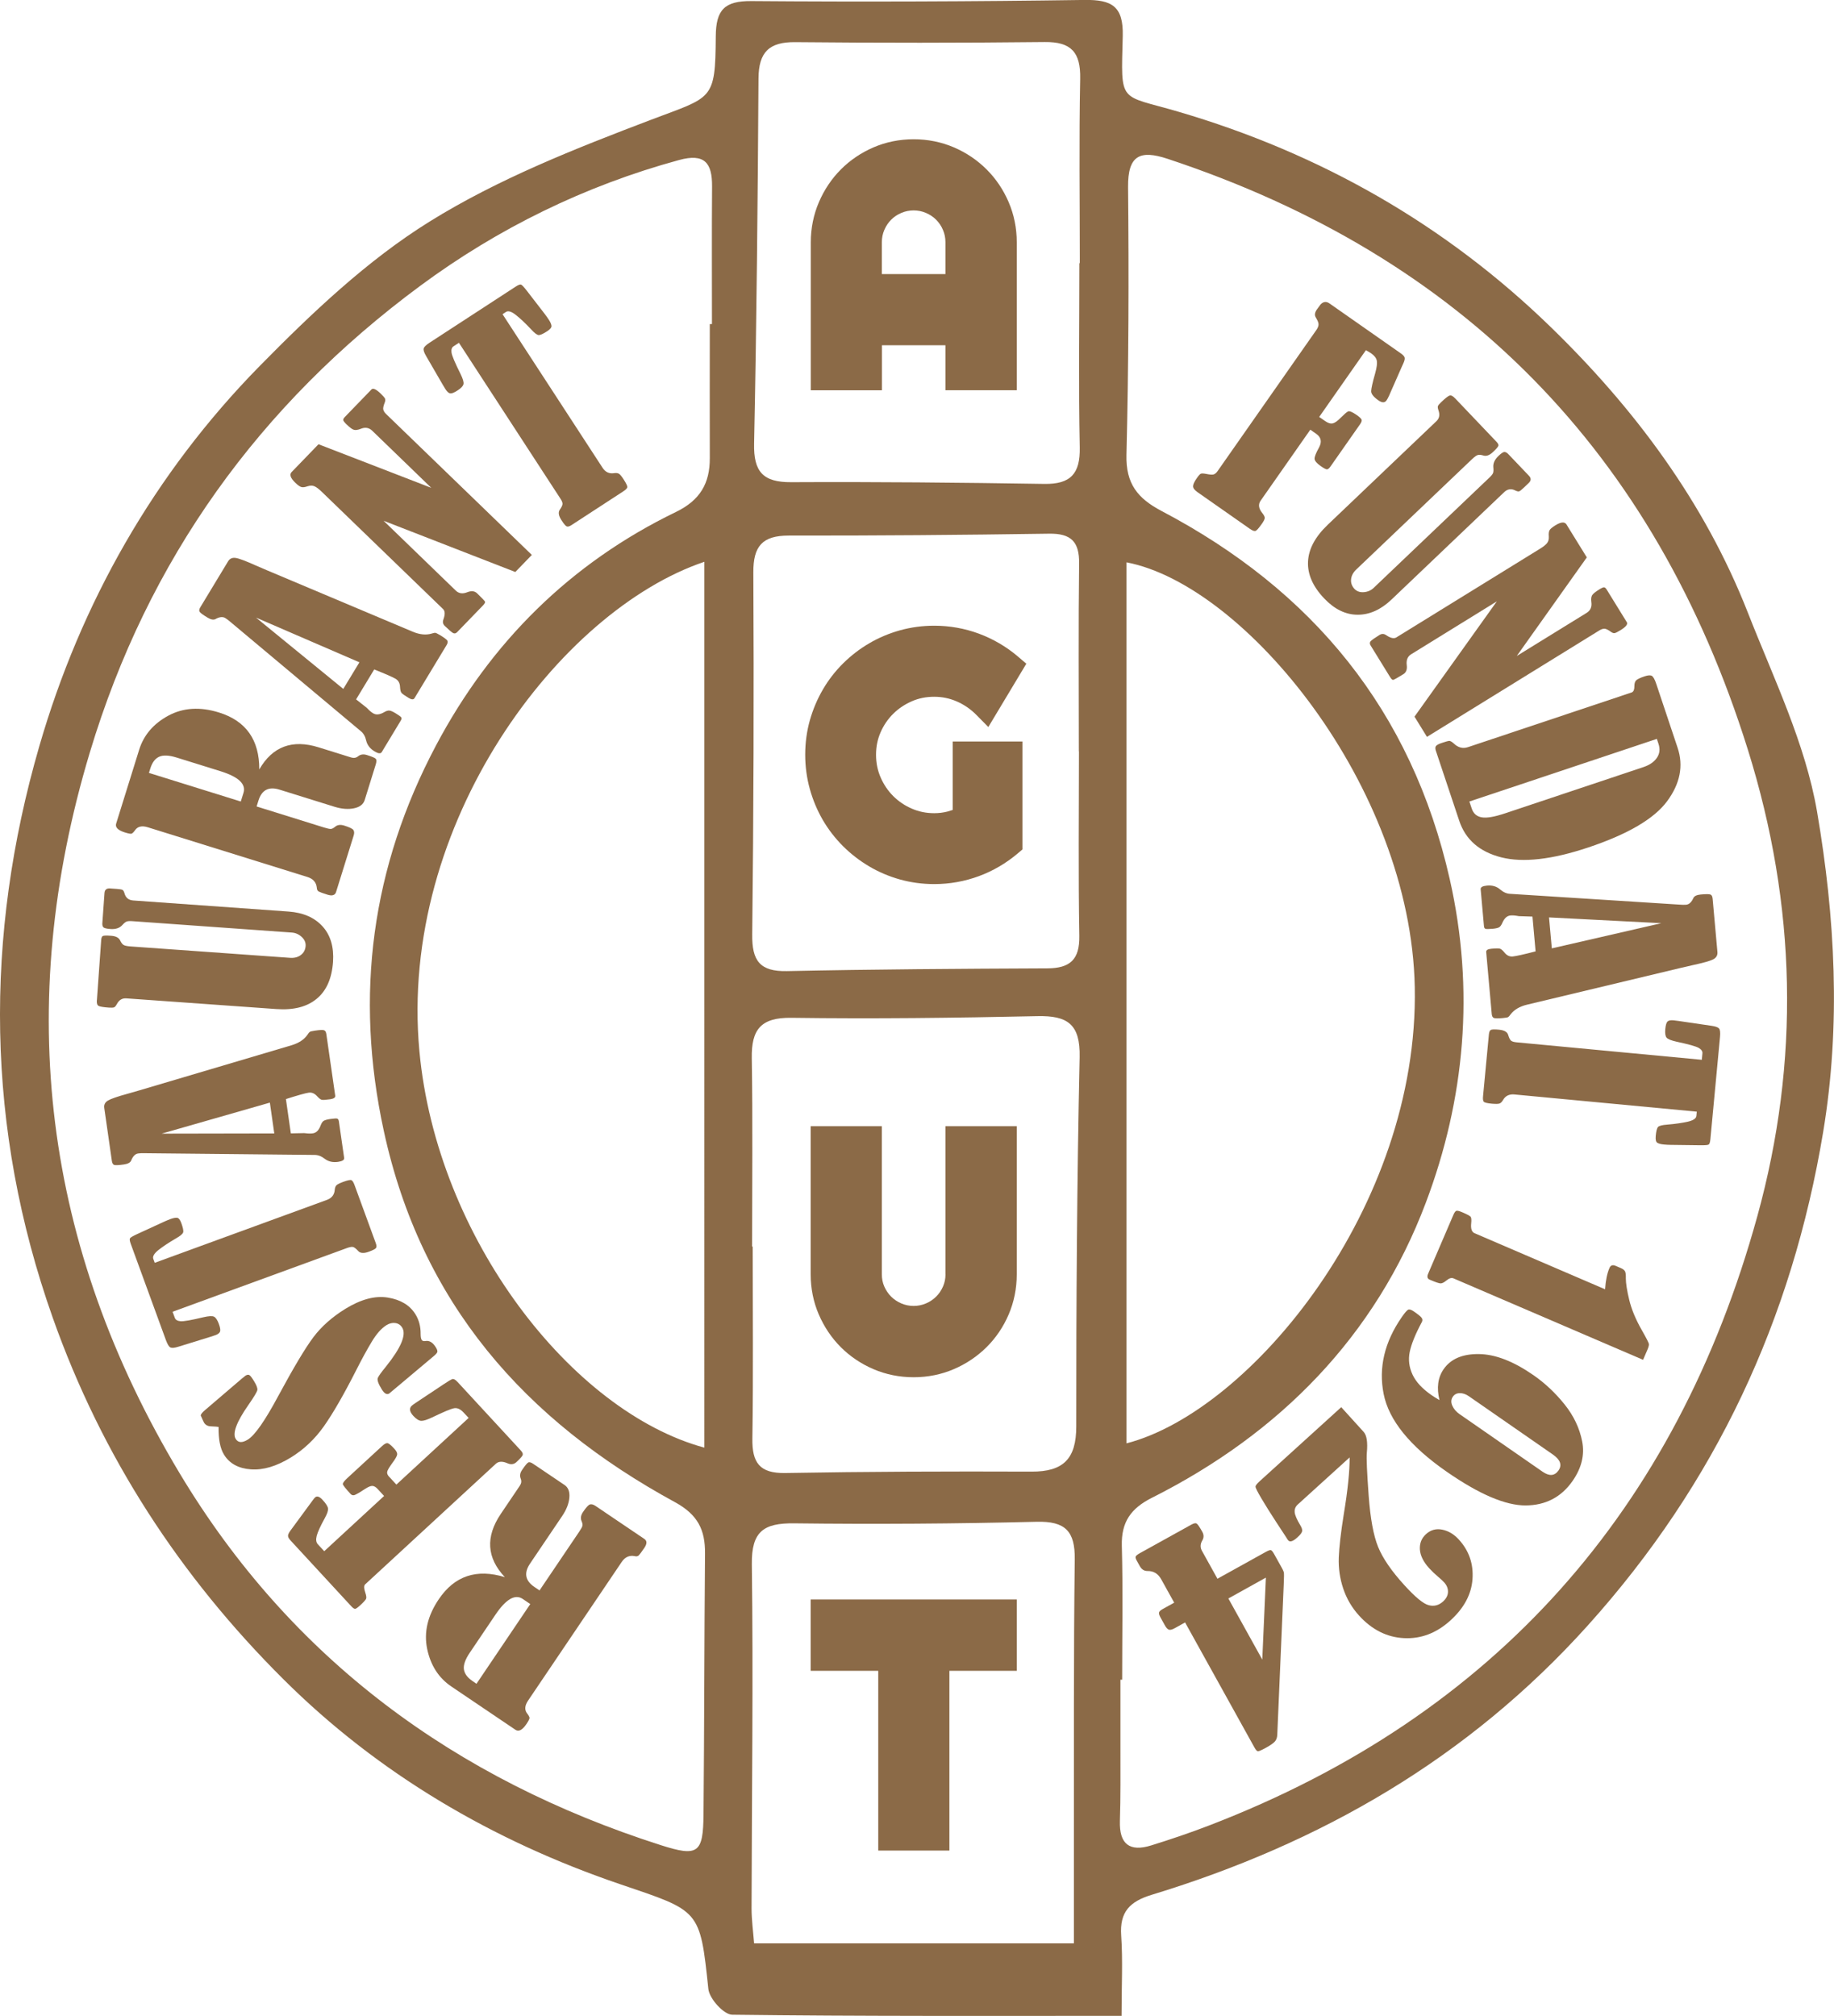 <?xml version="1.0" encoding="UTF-8"?>
<svg id="Capa_2" data-name="Capa 2" xmlns="http://www.w3.org/2000/svg" viewBox="0 0 341.22 375.06">
  <defs>
    <style>
      .cls-1 {
        fill: #8b6a47;
      }
    </style>
  </defs>
  <g id="Capa_1-2" data-name="Capa 1">
    <g>
      <path class="cls-1" d="M243.79,79.94l-9.24,13.2c-.48,.68-.39,1.43,.26,2.26,.33,.4,.5,.72,.5,.95s-.18,.6-.55,1.12c-.57,.81-.96,1.25-1.19,1.31-.22,.06-.57-.07-1.04-.4l-9.74-6.82c-.54-.38-.81-.74-.82-1.08,0-.34,.23-.86,.72-1.55,.32-.46,.57-.73,.73-.8,.16-.07,.5-.06,1,.04,.69,.14,1.15,.17,1.4,.09,.24-.08,.48-.28,.72-.62l18.39-26.27c.26-.38,.39-.72,.39-1.03,0-.31-.18-.74-.53-1.31-.24-.41-.17-.89,.21-1.44,.04-.06,.27-.37,.69-.94,.51-.55,1.07-.61,1.66-.2l13.3,9.31c.4,.28,.63,.54,.69,.78,.06,.24-.04,.64-.31,1.21-.05,.1-.11,.23-.19,.41l-2.42,5.5c-.16,.34-.31,.63-.46,.84-.33,.46-.83,.46-1.51-.02-.91-.64-1.36-1.21-1.34-1.72,.02-.51,.26-1.62,.75-3.33,.29-1.05,.39-1.82,.3-2.31-.09-.49-.44-.96-1.05-1.38-.17-.12-.5-.32-.98-.59l-8.69,12.42,1.09,.76c.57,.4,1.06,.54,1.46,.43,.41-.11,.89-.46,1.45-1.04,.65-.65,1.1-1.04,1.36-1.17,.26-.13,.8,.09,1.63,.67,.57,.4,.87,.7,.91,.9,.04,.2-.06,.47-.29,.8l-5.51,7.87c-.23,.33-.44,.51-.63,.53-.19,.02-.58-.18-1.19-.61-.74-.52-1.12-.97-1.14-1.35-.02-.38,.26-1.08,.83-2.11,.57-1.05,.39-1.9-.54-2.55l-1.09-.76Z"/>
      <path class="cls-1" d="M270.69,74.07l7.77,8.16c.26,.28,.37,.51,.32,.7s-.39,.59-1.02,1.18c-.63,.6-1.22,.81-1.77,.64-.42-.13-.75-.16-1.01-.1s-.62,.32-1.1,.77l-21.54,20.53c-.59,.56-.91,1.18-.97,1.85s.16,1.26,.64,1.77c.44,.46,1.02,.66,1.75,.6,.72-.06,1.33-.33,1.83-.81l21.52-20.51c.37-.35,.6-.64,.68-.85,.08-.21,.1-.56,.05-1.04-.07-.75,.24-1.45,.94-2.12,.54-.52,.92-.77,1.15-.75,.22,.01,.44,.14,.66,.36l3.88,4.07c.43,.45,.42,.9-.05,1.34l-.92,.88c-.41,.39-.69,.61-.85,.67-.16,.05-.39,0-.71-.15-.77-.4-1.47-.29-2.09,.31l-20.96,19.98c-1.99,1.89-4.09,2.83-6.31,2.82-2.23-.01-4.29-1.02-6.19-3.01-2.13-2.23-3.14-4.53-3.03-6.87s1.33-4.62,3.64-6.83l20.25-19.3c.54-.51,.67-1.17,.4-1.96-.14-.4-.18-.68-.12-.84,.05-.16,.26-.41,.62-.75,.74-.71,1.25-1.11,1.53-1.21s.61,.06,1.01,.48Z"/>
      <path class="cls-1" d="M278.49,111.88l-15.95,9.85c-.66,.41-.93,1.08-.81,2.03,.1,.8-.12,1.36-.65,1.68-1.1,.68-1.73,1.03-1.88,1.05-.15,.02-.35-.16-.58-.54l-3.62-5.87c-.18-.29-.18-.55,0-.77,.19-.22,.74-.61,1.66-1.18,.42-.26,.84-.25,1.25,.05,.81,.54,1.44,.68,1.88,.41l26.7-16.48c.65-.4,1.1-.76,1.35-1.07,.25-.32,.36-.74,.32-1.28-.04-.48,0-.84,.13-1.1,.13-.25,.5-.56,1.08-.92,1.05-.65,1.75-.7,2.08-.16l3.78,6.12-13.03,18.34,13-8.02c.72-.45,1.01-1.13,.87-2.04-.07-.55-.02-.96,.15-1.24,.17-.28,.62-.64,1.34-1.09,.45-.28,.75-.4,.91-.38,.15,.03,.31,.17,.46,.42l3.77,6.11c.16,.37-.23,.84-1.18,1.43-.56,.34-.93,.53-1.12,.56s-.41-.05-.66-.22c-.53-.39-.93-.59-1.21-.6-.28-.01-.59,.09-.94,.3l-32.1,19.82-2.32-3.76,15.31-21.44Z"/>
      <path class="cls-1" d="M273.13,139l30.49-10.19c.32-.16,.47-.54,.46-1.14,0-.47,.09-.83,.3-1.06,.21-.23,.74-.5,1.6-.78,.62-.21,1.07-.24,1.34-.09,.27,.15,.56,.66,.85,1.55l3.95,11.82c1.13,3.37,.47,6.69-1.96,9.97-2.43,3.27-7.33,6.14-14.7,8.6-6.71,2.24-12.09,2.85-16.14,1.83-4.05-1.03-6.66-3.3-7.83-6.82l-4.35-13.03c-.12-.36-.12-.64,.01-.84s.5-.4,1.1-.6c.72-.24,1.18-.37,1.38-.38,.2-.01,.49,.16,.87,.5,.79,.76,1.67,.98,2.63,.66Zm35.12-1.53l-34.87,11.65,.44,1.31c.31,.92,.92,1.47,1.85,1.63,.92,.17,2.38-.08,4.38-.75l25.73-8.6c1.12-.38,1.95-.94,2.48-1.71s.63-1.63,.31-2.6l-.31-.94Z"/>
      <path class="cls-1" d="M285.7,176.99l-.58-6.46-2.46-.08c-.05,0-.13,0-.24-.03-.52-.1-.99-.13-1.39-.1-.64,.06-1.14,.51-1.51,1.36-.19,.45-.41,.74-.64,.86-.24,.12-.64,.21-1.2,.26-.72,.06-1.16,.06-1.32,0-.16-.06-.25-.24-.27-.54l-.61-6.82c-.03-.38,.35-.6,1.17-.68,.97-.09,1.78,.14,2.43,.7,.6,.52,1.21,.8,1.83,.83l31.55,2.01c.48,.04,.9,.05,1.25,.02,.55-.05,1-.47,1.35-1.25,.18-.37,.63-.58,1.35-.65,.97-.09,1.57-.09,1.81,0,.24,.08,.38,.35,.42,.8l.89,9.9c.05,.6-.2,1.05-.76,1.35s-1.81,.65-3.74,1.07c-.75,.17-1.49,.34-2.22,.51l-28.68,6.86c-1.39,.33-2.42,.94-3.09,1.82-.17,.24-.31,.4-.42,.48-.11,.08-.45,.15-1.04,.2-.9,.08-1.46,.07-1.67-.03-.21-.1-.34-.35-.37-.75l-1.03-11.51c-.03-.35,.29-.55,.96-.61,.85-.08,1.38-.08,1.6-.01s.49,.29,.81,.68c.44,.57,.96,.82,1.56,.77,.62-.06,2.03-.37,4.26-.95Zm23.43-5.23l-20.93-1.08,.52,5.76,20.41-4.69Z"/>
      <path class="cls-1" d="M316.63,197.15l.11-1.18c.04-.38-.19-.72-.69-1.01-.5-.29-1.88-.68-4.14-1.16-.99-.22-1.6-.47-1.84-.75-.23-.28-.31-.81-.24-1.59,.07-.74,.21-1.21,.41-1.41,.21-.2,.58-.27,1.13-.22,.32,.03,.63,.07,.95,.12l6.13,.9c.72,.1,1.18,.27,1.38,.49,.2,.23,.26,.76,.18,1.59l-1.79,19.01c-.05,.55-.15,.88-.31,.99-.15,.11-.67,.15-1.56,.14l-5.49-.07c-.43,0-.86-.03-1.3-.07-.53-.05-.93-.15-1.2-.31-.27-.16-.37-.58-.31-1.27,.08-.88,.22-1.44,.42-1.67,.2-.23,.77-.38,1.72-.45,1.56-.13,2.84-.32,3.85-.55,1.01-.24,1.54-.6,1.58-1.08l.07-.78-33.93-3.2c-.97-.09-1.68,.26-2.13,1.05-.19,.33-.4,.54-.63,.63s-.7,.1-1.4,.04c-.9-.08-1.42-.21-1.55-.38-.14-.17-.18-.53-.12-1.08l1.08-11.42c.04-.45,.16-.73,.35-.84,.19-.11,.7-.13,1.52-.05,.99,.09,1.56,.42,1.72,.98,.16,.54,.34,.9,.53,1.06s.53,.26,1.02,.31l34.46,3.25Z"/>
      <path class="cls-1" d="M298.63,239.87c.11-1.65,.38-2.98,.82-3.98,.21-.49,.59-.62,1.15-.38l.98,.42c.37,.16,.62,.35,.75,.58,.12,.22,.18,.67,.16,1.34,0,.9,.21,2.23,.63,3.98s1.19,3.61,2.31,5.58c.87,1.52,1.31,2.4,1.35,2.62,.03,.22-.05,.55-.23,.98l-.85,1.98-35.29-15.16c-.36-.15-.79-.02-1.3,.4-.43,.36-.79,.54-1.08,.54-.3,0-.98-.24-2.05-.7-.42-.18-.51-.55-.27-1.11l4.7-10.95c.2-.46,.39-.71,.58-.75s.57,.06,1.14,.31c.81,.35,1.3,.61,1.46,.78,.16,.17,.2,.58,.13,1.23-.11,1.01,.1,1.63,.62,1.85l24.32,10.45Z"/>
      <path class="cls-1" d="M267.82,260.5c-.56-2.29-.31-4.21,.77-5.77,1.32-1.91,3.51-2.85,6.56-2.81,3.05,.03,6.43,1.34,10.15,3.92,2.15,1.49,4.08,3.31,5.79,5.44,1.71,2.13,2.8,4.44,3.28,6.91,.48,2.47-.11,4.91-1.77,7.31-2.11,3.04-5.03,4.56-8.76,4.58-3.74,.01-8.62-2.07-14.66-6.26-6.86-4.76-10.78-9.59-11.75-14.48-.97-4.89,.16-9.66,3.37-14.29,.58-.84,.99-1.31,1.22-1.4s.6,.03,1.1,.39c.8,.55,1.27,.95,1.41,1.18,.14,.23,.14,.47,.02,.72-1.23,2.29-1.98,4.16-2.27,5.6s-.11,2.83,.52,4.19c.63,1.36,1.81,2.63,3.54,3.83,.32,.22,.81,.53,1.48,.93Zm19.17,13.3c1.27,.88,2.25,.8,2.97-.22,.7-1.01,.35-2-1.04-2.97l-15.64-10.85c-.57-.39-1.13-.58-1.69-.57s-.99,.23-1.28,.66c-.35,.5-.38,1.06-.1,1.68,.28,.62,.73,1.14,1.34,1.56l15.44,10.71Z"/>
      <path class="cls-1" d="M251.11,271.14l-9.65,8.76c-.44,.4-.63,.88-.58,1.44,.05,.56,.41,1.38,1.06,2.46,.27,.45,.38,.81,.32,1.09-.05,.28-.35,.66-.89,1.15-.8,.72-1.35,.91-1.68,.55-.11-.12-.21-.27-.32-.47-.26-.41-.89-1.38-1.9-2.9-1.09-1.66-2.01-3.14-2.77-4.42-.76-1.29-1.13-2.03-1.11-2.23,.01-.21,.27-.53,.75-.97l15.2-13.8,4.17,4.6c.58,.64,.78,1.94,.59,3.91-.09,.99,.03,3.62,.34,7.9s.9,7.48,1.76,9.59c.86,2.11,2.49,4.49,4.9,7.13,2.01,2.21,3.51,3.45,4.51,3.71s1.88,.03,2.67-.68c.59-.54,.9-1.13,.92-1.77,.02-.64-.21-1.24-.71-1.79-.29-.31-.66-.67-1.13-1.05-.61-.52-1.17-1.05-1.67-1.6-1.08-1.19-1.65-2.36-1.72-3.5-.06-1.14,.32-2.08,1.14-2.83,.87-.79,1.89-1.07,3.04-.83,1.16,.24,2.19,.86,3.09,1.86,1.88,2.07,2.72,4.52,2.52,7.34-.2,2.82-1.57,5.39-4.12,7.7-2.58,2.34-5.46,3.44-8.63,3.28s-5.96-1.56-8.36-4.2c-1.33-1.47-2.31-3.14-2.94-5.02-.63-1.88-.9-3.8-.83-5.77,.08-1.97,.38-4.63,.92-7.99,.76-4.58,1.12-8.13,1.1-10.64Z"/>
      <path class="cls-1" d="M220.49,301.85l-1.93,1.07c-.49,.27-.85,.36-1.1,.27-.25-.09-.51-.38-.79-.9l-.76-1.37c-.22-.4-.31-.71-.27-.91,.04-.21,.29-.44,.75-.69l2.07-1.15-2.42-4.36c-.58-1.04-1.42-1.55-2.55-1.53-.61,.01-1.08-.29-1.43-.91l-.58-1.04c-.19-.34-.25-.59-.18-.75s.32-.36,.76-.61l9.58-5.31c.46-.25,.78-.33,.98-.22s.55,.62,1.07,1.55c.31,.56,.31,1.09,0,1.61-.39,.66-.41,1.29-.08,1.9l2.9,5.22,9.01-5c.49-.27,.81-.37,.96-.31,.16,.07,.35,.31,.58,.73l1.5,2.69c.15,.28,.25,.51,.3,.7s.04,.95-.02,2.27l-1.2,27.96c-.02,.49-.16,.9-.42,1.21-.25,.31-.81,.71-1.68,1.19-.84,.46-1.34,.68-1.52,.65s-.39-.27-.64-.72l-12.89-23.24Zm14.36,6.91l.67-15.25-6.98,3.88,6.31,11.37Z"/>
      <path class="cls-1" d="M100.39,295.88l7.37-10.91c.35-.51,.55-.88,.6-1.1,.06-.22,0-.52-.17-.91-.21-.51-.12-1.05,.27-1.64,.57-.85,1-1.32,1.29-1.42,.28-.1,.63,0,1.03,.26l9.1,6.15c.52,.35,.52,.9,0,1.67-.5,.73-.84,1.19-1.02,1.38-.19,.18-.43,.24-.74,.16-1.01-.21-1.83,.15-2.46,1.09l-17.41,25.78c-.64,.95-.69,1.77-.14,2.44,.27,.35,.4,.61,.41,.79,0,.17-.18,.55-.56,1.11-.77,1.14-1.45,1.5-2.06,1.09l-11.92-8.05c-2.37-1.6-3.87-3.94-4.51-7.02-.63-3.08,.09-6.15,2.16-9.21,2.94-4.36,7.04-5.73,12.3-4.12-3.38-3.58-3.63-7.5-.76-11.76l3.54-5.24c.3-.44,.35-.88,.17-1.32-.21-.53-.13-1.06,.24-1.6,.57-.85,.97-1.32,1.18-1.42s.53,0,.96,.3l5.78,3.9c.69,.47,.99,1.25,.89,2.35-.09,1.1-.54,2.24-1.33,3.41l-5.99,8.87c-1.17,1.73-.9,3.17,.81,4.33l.97,.66Zm-11.74,17.38l10.01-14.83-1.4-.95c-1.42-.96-3.12,.02-5.09,2.94l-4.78,7.08c-.83,1.23-1.19,2.25-1.08,3.07,.11,.81,.65,1.54,1.61,2.19l.73,.5Z"/>
      <path class="cls-1" d="M60.32,288.6l11.14-10.28-1.2-1.3c-.33-.36-.65-.55-.96-.57-.31-.02-.76,.16-1.37,.55-1.06,.7-1.73,1.08-2,1.16-.27,.07-.5,0-.69-.2-.93-1.01-1.41-1.62-1.45-1.83-.04-.21,.23-.58,.8-1.11l6.5-5.99c.4-.37,.73-.55,.97-.54,.24,.01,.67,.35,1.28,1.01,.4,.43,.59,.8,.56,1.09-.03,.3-.35,.86-.98,1.7-.56,.78-.86,1.3-.89,1.58-.03,.28,.08,.56,.34,.84l1.38,1.49,13.44-12.4-.94-1.01c-.58-.62-1.15-.89-1.73-.8-.57,.09-1.96,.67-4.14,1.72-.92,.44-1.59,.65-2.02,.63-.43-.03-.91-.33-1.44-.9-.73-.79-.83-1.43-.31-1.91,.16-.14,.41-.33,.75-.55l5.08-3.38c.92-.62,1.5-.96,1.74-1.03,.24-.07,.56,.12,.96,.55l11.77,12.75c.29,.32,.41,.59,.34,.82-.07,.23-.46,.67-1.17,1.33-.46,.42-1,.5-1.63,.23-.95-.42-1.68-.4-2.2,.08l-24.33,22.45c-.23,.24-.22,.76,.05,1.54,.18,.54,.23,.92,.14,1.13s-.44,.6-1.03,1.15c-.51,.47-.84,.71-1.01,.72-.17,.01-.42-.16-.76-.53l-11.26-12.2c-.28-.31-.44-.58-.46-.81-.02-.24,.12-.57,.44-1.01l4.13-5.62c.21-.29,.37-.48,.46-.56,.35-.32,.81-.18,1.38,.44,.64,.69,.98,1.23,1.03,1.61,.05,.38-.15,.98-.6,1.8-.81,1.47-1.31,2.56-1.5,3.27-.19,.71-.12,1.24,.2,1.59l1.19,1.29Z"/>
      <path class="cls-1" d="M40.67,265.48c-.13-.04-.62-.08-1.48-.12-.56-.02-.97-.26-1.24-.7-.06-.1-.27-.55-.61-1.34,.06-.24,.31-.55,.74-.92l6.92-5.92c.37-.31,.59-.49,.67-.54,.29-.18,.52-.21,.71-.12,.19,.1,.48,.48,.89,1.15,.46,.75,.67,1.3,.61,1.64-.06,.34-.61,1.26-1.66,2.77-2.22,3.18-3,5.29-2.37,6.32,.46,.74,1.21,.78,2.26,.13,1.31-.81,3.2-3.51,5.66-8.11,2.85-5.29,5.03-8.93,6.53-10.93,1.5-2,3.48-3.75,5.93-5.27,2.91-1.79,5.55-2.5,7.93-2.11,2.38,.39,4.09,1.42,5.13,3.1,.66,1.06,.98,2.28,.97,3.65,0,.53,.06,.91,.2,1.13,.12,.19,.36,.26,.72,.2,.72-.12,1.36,.28,1.92,1.2,.22,.35,.31,.63,.27,.82-.04,.2-.28,.47-.72,.83l-6.84,5.75c-.87,.74-1.34,1.13-1.4,1.17-.44,.27-.9,.01-1.38-.77-.66-1.06-.9-1.78-.73-2.15,.17-.37,.65-1.05,1.46-2.03,2.86-3.56,3.88-5.99,3.07-7.31-.3-.49-.73-.77-1.27-.85s-1.09,.05-1.64,.38c-.95,.59-1.87,1.62-2.75,3.09-.89,1.48-1.83,3.19-2.82,5.15-2.38,4.69-4.42,8.23-6.1,10.6-1.68,2.38-3.72,4.3-6.1,5.77-2.68,1.65-5.17,2.4-7.48,2.23-2.31-.17-3.98-1.08-5-2.75-.71-1.15-1.04-2.87-1-5.16Z"/>
      <path class="cls-1" d="M32.12,244.08l.41,1.11c.13,.36,.49,.57,1.06,.62,.57,.05,1.99-.2,4.24-.74,.99-.23,1.65-.27,1.98-.11,.33,.16,.63,.6,.9,1.33,.26,.7,.33,1.18,.23,1.45s-.41,.5-.92,.68c-.3,.11-.6,.21-.91,.3l-5.92,1.83c-.69,.22-1.18,.27-1.46,.15-.28-.12-.56-.57-.85-1.35l-6.55-17.93c-.19-.52-.24-.86-.15-1.03,.09-.16,.54-.43,1.35-.8l4.98-2.29c.39-.18,.79-.34,1.2-.5,.5-.18,.9-.26,1.21-.24,.31,.02,.59,.36,.82,1.01,.3,.83,.42,1.4,.34,1.69-.08,.3-.53,.68-1.36,1.15-1.35,.79-2.43,1.51-3.24,2.15-.81,.65-1.13,1.2-.96,1.65l.27,.73,32.02-11.7c.91-.33,1.4-.96,1.47-1.87,.03-.38,.13-.66,.3-.84,.17-.18,.59-.39,1.25-.64,.85-.31,1.37-.42,1.56-.32,.2,.09,.39,.4,.58,.93l3.94,10.77c.16,.42,.17,.73,.05,.91-.12,.18-.57,.42-1.35,.7-.93,.34-1.59,.29-1.98-.15-.38-.42-.69-.66-.93-.73-.24-.06-.59,0-1.06,.16l-32.51,11.88Z"/>
      <path class="cls-1" d="M53.19,204.44l.92,6.42,2.46-.05c.05,0,.13,0,.24,.02,.53,.07,.99,.08,1.4,.02,.63-.09,1.11-.57,1.43-1.43,.17-.46,.36-.76,.6-.9s.63-.25,1.19-.33c.72-.1,1.16-.13,1.32-.07,.16,.06,.26,.23,.3,.52l.98,6.78c.05,.38-.32,.62-1.13,.74-.96,.14-1.79-.05-2.47-.56-.62-.49-1.25-.73-1.88-.73l-31.61-.32c-.49-.02-.9,0-1.25,.05-.54,.08-.97,.52-1.29,1.32-.16,.37-.6,.61-1.32,.72-.96,.14-1.57,.17-1.81,.1s-.4-.33-.46-.77l-1.41-9.83c-.09-.6,.14-1.06,.69-1.39,.54-.32,1.77-.75,3.68-1.27,.74-.21,1.47-.42,2.19-.63l28.27-8.38c1.37-.41,2.37-1.07,2.99-1.98,.16-.25,.29-.42,.4-.5,.1-.08,.44-.17,1.02-.25,.89-.13,1.45-.15,1.67-.06,.22,.09,.36,.33,.41,.73l1.65,11.44c.05,.34-.26,.56-.92,.66-.84,.12-1.37,.15-1.59,.1s-.5-.27-.84-.64c-.47-.54-1.01-.77-1.6-.68-.61,.09-2.01,.48-4.2,1.18Zm-23.11,6.47l20.95-.04-.82-5.73-20.13,5.77Z"/>
      <path class="cls-1" d="M18.03,186.09l.8-11.24c.03-.38,.13-.62,.3-.71s.7-.11,1.56-.04c.86,.06,1.42,.35,1.67,.88,.19,.4,.39,.67,.61,.81,.22,.15,.66,.24,1.31,.29l29.68,2.12c.81,.06,1.49-.12,2.02-.53,.54-.41,.83-.97,.88-1.66,.05-.64-.2-1.21-.73-1.7s-1.14-.76-1.83-.81l-29.66-2.12c-.51-.04-.87-.01-1.08,.07-.21,.08-.48,.3-.81,.66-.5,.56-1.24,.8-2.2,.73-.75-.05-1.19-.17-1.33-.34-.14-.17-.2-.42-.18-.73l.4-5.61c.04-.62,.38-.91,1.02-.87l1.27,.09c.56,.04,.92,.1,1.06,.18,.15,.08,.27,.29,.37,.63,.22,.83,.77,1.28,1.63,1.34l28.89,2.06c2.74,.2,4.85,1.12,6.34,2.77,1.49,1.65,2.13,3.86,1.94,6.61-.22,3.08-1.23,5.37-3.05,6.86-1.81,1.5-4.31,2.13-7.51,1.9l-27.91-1.99c-.74-.05-1.32,.29-1.72,1.02-.2,.37-.38,.59-.54,.65-.16,.07-.48,.08-.97,.05-1.02-.07-1.66-.18-1.92-.32-.26-.14-.36-.5-.32-1.07Z"/>
      <path class="cls-1" d="M47.74,150.04l12.57,3.92c.59,.18,1,.27,1.23,.26,.23,0,.5-.15,.83-.42,.42-.35,.97-.42,1.65-.21,.98,.31,1.56,.58,1.73,.83,.17,.24,.19,.6,.04,1.06l-3.27,10.49c-.19,.59-.72,.76-1.6,.48-.84-.26-1.38-.46-1.61-.58-.23-.13-.35-.35-.36-.66-.09-1.03-.67-1.71-1.76-2.05l-29.7-9.25c-1.1-.34-1.89-.15-2.38,.57-.26,.36-.47,.56-.63,.62s-.58-.02-1.23-.22c-1.31-.41-1.85-.96-1.64-1.65l4.28-13.74c.85-2.73,2.66-4.84,5.42-6.34,2.76-1.49,5.91-1.69,9.44-.59,5.02,1.56,7.51,5.09,7.49,10.59,2.46-4.27,6.14-5.64,11.04-4.11l6.03,1.88c.51,.16,.95,.09,1.32-.22,.44-.35,.98-.43,1.6-.24,.98,.31,1.54,.54,1.69,.72s.15,.51,0,1.01l-2.07,6.66c-.25,.79-.91,1.31-1.99,1.53-1.08,.23-2.3,.13-3.65-.29l-10.21-3.18c-1.99-.62-3.3,.05-3.91,2.02l-.35,1.12Zm-20.02-6.24l17.08,5.32,.5-1.61c.51-1.64-.92-2.98-4.28-4.03l-8.16-2.54c-1.42-.44-2.5-.49-3.25-.15-.75,.34-1.29,1.06-1.64,2.17l-.26,.84Z"/>
      <path class="cls-1" d="M69.61,124.57l-3.36,5.55,1.93,1.52s.1,.08,.18,.17c.36,.39,.72,.69,1.07,.9,.55,.33,1.22,.26,2.02-.2,.42-.25,.76-.35,1.03-.31,.27,.04,.64,.21,1.12,.5,.62,.38,.98,.64,1.06,.78,.09,.14,.06,.34-.1,.59l-3.54,5.86c-.2,.33-.64,.28-1.34-.14-.83-.5-1.35-1.17-1.55-2-.17-.77-.5-1.36-.99-1.75l-24.23-20.3c-.36-.32-.7-.57-1-.76-.47-.28-1.08-.22-1.83,.2-.36,.19-.85,.09-1.47-.28-.83-.5-1.32-.86-1.46-1.07s-.1-.51,.14-.89l5.14-8.5c.31-.52,.78-.73,1.41-.64s1.84,.55,3.65,1.36c.71,.3,1.4,.6,2.09,.9l27.17,11.45c1.32,.56,2.51,.68,3.57,.36,.28-.09,.49-.14,.63-.14,.13,0,.45,.15,.95,.45,.77,.47,1.21,.81,1.33,1.01,.11,.21,.06,.48-.14,.82l-5.98,9.89c-.18,.3-.56,.27-1.13-.08-.73-.44-1.16-.75-1.3-.94-.14-.18-.22-.53-.25-1.03-.02-.72-.29-1.23-.81-1.55-.53-.32-1.86-.9-3.99-1.75Zm-21.97-9.66l16.23,13.26,3-4.95-19.22-8.31Z"/>
      <path class="cls-1" d="M71.34,96.86l13.47,13.03c.56,.54,1.28,.64,2.16,.28,.75-.29,1.34-.22,1.79,.21,.93,.9,1.42,1.42,1.48,1.56,.06,.14-.07,.37-.38,.7l-4.8,4.96c-.24,.25-.49,.31-.75,.18-.26-.13-.77-.57-1.55-1.32-.36-.34-.44-.75-.26-1.22,.33-.92,.31-1.56-.06-1.92l-22.56-21.81c-.55-.53-1-.88-1.37-1.04-.37-.17-.81-.16-1.32,.01-.45,.16-.82,.21-1.1,.14-.28-.07-.67-.34-1.16-.82-.89-.86-1.11-1.52-.67-1.98l5-5.17,20.98,8.11-10.98-10.62c-.61-.59-1.34-.71-2.19-.34-.51,.2-.93,.25-1.24,.16s-.77-.44-1.38-1.03c-.38-.37-.58-.63-.59-.79s.09-.34,.29-.55l4.99-5.16c.32-.25,.87,.01,1.68,.79,.47,.46,.74,.77,.82,.95,.07,.18,.06,.41-.05,.7-.24,.61-.34,1.05-.28,1.32s.23,.55,.52,.83l27.12,26.22-3.07,3.18-24.55-9.55Z"/>
      <path class="cls-1" d="M85.36,63.79l-.99,.65c-.32,.21-.44,.6-.36,1.17s.64,1.89,1.67,3.96c.45,.91,.63,1.55,.55,1.9-.08,.36-.44,.75-1.1,1.17-.62,.41-1.08,.59-1.36,.55-.28-.04-.57-.29-.87-.75-.17-.27-.34-.54-.5-.82l-3.11-5.36c-.37-.63-.53-1.09-.47-1.39,.05-.3,.43-.68,1.13-1.13l16-10.42c.47-.3,.79-.43,.97-.38,.18,.05,.54,.43,1.08,1.13l3.35,4.34c.26,.34,.51,.69,.75,1.06,.29,.44,.46,.82,.5,1.13,.05,.31-.22,.65-.8,1.03-.74,.48-1.27,.72-1.57,.71-.31-.01-.78-.37-1.42-1.07-1.07-1.14-2.02-2.03-2.83-2.67-.81-.64-1.42-.83-1.83-.57l-.65,.43,18.6,28.56c.53,.82,1.25,1.15,2.15,1.01,.38-.06,.67-.02,.89,.1,.21,.12,.52,.48,.9,1.08,.49,.76,.71,1.24,.67,1.45-.05,.21-.31,.47-.77,.77l-9.61,6.26c-.38,.25-.67,.33-.88,.25-.21-.08-.54-.46-.99-1.16-.54-.83-.64-1.48-.3-1.96,.33-.47,.49-.82,.5-1.07,0-.25-.12-.58-.4-.99l-18.89-29.01Z"/>
    </g>
    <g>
      <path class="cls-1" d="M164.07,64.23h11.83v8.37h13.27v-27.52c0-2.64-.51-5.16-1.51-7.48-.99-2.31-2.37-4.35-4.1-6.08-1.73-1.73-3.78-3.11-6.08-4.1-2.33-1-4.85-1.51-7.49-1.51s-5.16,.51-7.48,1.51c-2.31,1-4.35,2.38-6.07,4.11-1.72,1.73-3.09,3.77-4.08,6.08-1,2.33-1.51,4.85-1.51,7.48v27.52h13.24v-8.37Zm11.83-19.16v5.92h-11.83v-5.92c0-.82,.15-1.57,.46-2.29,.32-.74,.73-1.36,1.27-1.9s1.16-.96,1.9-1.27c1.44-.62,3.13-.62,4.57,0,.74,.32,1.36,.73,1.9,1.27,.54,.54,.96,1.16,1.27,1.9,.31,.72,.46,1.47,.46,2.28Z"/>
      <path class="cls-1" d="M177.25,150.69c-.32,.11-.65,.21-.98,.3-.79,.2-1.61,.3-2.46,.3-1.5,0-2.86-.28-4.17-.85-1.32-.57-2.48-1.36-3.46-2.34-.98-.98-1.77-2.15-2.34-3.47-.57-1.31-.85-2.69-.85-4.21s.28-2.88,.84-4.17c.57-1.31,1.36-2.47,2.34-3.44,.98-.98,2.15-1.76,3.47-2.34,1.3-.57,2.67-.84,4.17-.84s2.88,.29,4.23,.88c1.36,.6,2.58,1.44,3.62,2.5l2.22,2.25,7.07-11.78-1.58-1.35c-2.15-1.83-4.59-3.25-7.24-4.24-2.65-.98-5.45-1.48-8.31-1.48-2.19,0-4.34,.29-6.39,.86-2.03,.57-3.96,1.38-5.72,2.42-1.76,1.03-3.4,2.29-4.86,3.74-1.47,1.46-2.74,3.1-3.77,4.88-1.03,1.77-1.84,3.7-2.41,5.71-.57,2.03-.86,4.18-.86,6.38s.29,4.35,.86,6.4c.57,2.04,1.38,3.97,2.41,5.75,1.04,1.78,2.31,3.42,3.77,4.88,1.46,1.45,3.09,2.71,4.85,3.75,1.77,1.05,3.7,1.87,5.73,2.44,2.04,.57,4.19,.86,6.39,.86,2.86,0,5.66-.5,8.31-1.48,2.65-.98,5.08-2.41,7.24-4.24l.86-.73v-20.08h-12.98v12.73Z"/>
      <path class="cls-1" d="M175.91,237.08c0,.82-.15,1.56-.46,2.26-.32,.73-.73,1.35-1.28,1.89s-1.16,.96-1.9,1.27c-1.44,.62-3.13,.62-4.57,0-.74-.32-1.36-.73-1.9-1.27-.54-.54-.96-1.16-1.28-1.89-.31-.71-.45-1.45-.45-2.26v-27.55h-13.24v27.55c0,2.64,.51,5.16,1.51,7.48,1,2.31,2.37,4.35,4.09,6.07,1.72,1.72,3.76,3.1,6.07,4.09,2.33,1,4.85,1.51,7.49,1.51s5.16-.51,7.48-1.51c2.31-.99,4.35-2.37,6.08-4.08,1.73-1.72,3.12-3.76,4.11-6.07,1-2.33,1.51-4.85,1.51-7.49v-27.55h-13.27v27.55Z"/>
      <polygon class="cls-1" points="150.83 310.85 163.4 310.85 163.4 344.29 176.64 344.29 176.64 310.85 189.17 310.85 189.17 297.58 150.83 297.58 150.83 310.85"/>
    </g>
    <path class="cls-1" d="M208.69,375.04c-24.92,0-48.7,.09-72.47-.21-1.56-.02-4.24-2.98-4.43-4.79-1.56-14.89-1.58-14.45-16.38-19.48-23.65-8.04-45.01-20.54-62.68-38.14-19.18-19.09-33.76-41.37-42.92-67.27-12.49-35.32-12.75-70.91-2.51-106.28,7.72-26.67,21.39-50.8,41.03-70.79,9.68-9.84,19.97-19.63,31.6-26.86,12.77-7.94,27.13-13.59,41.28-18.97,11.35-4.31,11.88-3.47,11.96-15.48,.03-4.96,1.64-6.61,6.64-6.57,20.65,.16,41.31,.09,61.96-.21,5.09-.07,7.25,1.17,7.12,6.68-.32,12.84-.84,10.82,10.41,14.13,26.36,7.74,49.58,20.97,69.16,39.99,15.64,15.19,28.67,32.62,36.73,53.18,4.78,12.19,10.7,24.33,12.88,37.05,3.35,19.6,4.46,39.6,1.13,59.61-5.8,34.86-20.01,65.34-43.76,91.75-22.28,24.78-49.71,40.55-81.13,50.13-4.08,1.24-6.02,3.16-5.71,7.59,.32,4.65,.07,9.34,.07,14.93Zm.1-62.54c-.11,0-.22,0-.33,0,0,4.27,0,8.53,0,12.8-.01,4.49,.05,8.99-.1,13.47-.14,4.31,1.8,5.82,5.83,4.56,3.63-1.13,7.25-2.35,10.8-3.72,53.21-20.46,86.91-58.8,101.96-113.32,7.96-28.85,7.32-57.81-1.76-86.83-17.31-55.31-53.14-91.76-107.95-109.91-5.13-1.7-7.42-.68-7.36,5.26,.16,16.61,.11,33.24-.3,49.84-.13,5.33,2.08,8.07,6.5,10.4,28.11,14.78,46.54,37.09,53.65,68.52,4.67,20.63,2.82,40.93-4.45,60.18-9.37,24.84-27.19,42.95-50.97,54.91-3.89,1.96-5.71,4.49-5.59,8.92,.22,8.3,.06,16.61,.06,24.91ZM132.05,60.29c.14,0,.27,0,.41,0,0-8.54-.04-17.08,.02-25.61,.03-4.34-1.36-6.21-6.13-4.91-17.53,4.78-33.69,12.71-48.14,23.39-29.9,22.1-50.7,50.91-61.5,86.84-14.21,47.24-8.56,91.93,16.69,134.06,20.76,34.63,51.31,56.98,89.5,69.21,6.98,2.24,7.93,1.52,7.99-5.72,.15-16.18,.14-32.36,.28-48.53,.04-4.39-1.33-7.22-5.6-9.55-27.92-15.2-47.24-37.07-54.17-69.1-5.48-25.3-2.25-49.11,9.74-71.72,10.16-19.16,24.99-33.89,44.62-43.4,4.48-2.17,6.32-5.32,6.3-10.02-.03-8.31,0-16.63,0-24.94Zm77.54,208.24c23.1-5.97,54.45-43.95,53.63-84.9-.75-37.3-31.56-74.78-53.63-79.01v163.91Zm-78.54,.79V104.52c-26.94,9.08-56.94,48.7-53.02,91.03,3.22,34.77,28.36,67.08,53.02,73.78Zm8.88-37.4s.07,0,.11,0c0,11.9,.12,23.8-.06,35.7-.07,4.48,1.32,6.52,6.13,6.43,15.26-.27,30.53-.32,45.79-.26,5.91,.03,8.35-2.35,8.34-8.42-.01-22.9,.13-45.8,.63-68.69,.13-6.14-2.25-7.75-7.85-7.63-15.26,.33-30.53,.52-45.78,.31-5.72-.08-7.46,2.21-7.37,7.52,.19,11.67,.06,23.35,.06,35.02Zm59.87,129.64c0-6.4,0-11.97,0-17.53,.03-17.97-.07-35.94,.16-53.91,.07-5.25-1.75-7.13-7.08-7-15.04,.37-30.1,.47-45.14,.29-5.63-.06-7.94,1.47-7.86,7.61,.28,21.34-.01,42.69-.05,64.03,0,2.15,.3,4.29,.47,6.5h59.49Zm.92-221.77c0-11.66-.09-23.33,.05-34.99,.05-4.04-1.53-5.57-5.57-5.51-16.15,.24-32.3,.37-48.45,.35-4.92,0-6.62,1.97-6.59,6.88,.12,22.44,.05,44.88-.21,67.32-.06,4.87,1.39,6.94,6.47,6.83,16.14-.34,32.29-.44,48.44-.51,4.22-.02,6.02-1.63,5.95-6.03-.2-11.44-.07-22.89-.07-34.33Zm.09-90.84s.06,0,.09,0c0-11.44-.16-22.88,.07-34.31,.1-4.9-1.66-6.88-6.61-6.82-15.46,.17-30.93,.17-46.4,.02-4.88-.05-6.81,1.87-6.84,6.76-.14,22.65-.35,45.3-.82,67.94-.11,5.24,1.67,7.2,6.9,7.17,15.69-.08,31.39,.07,47.08,.32,4.9,.08,6.71-1.89,6.61-6.78-.23-11.43-.07-22.87-.07-34.3Z"/>
  </g>
</svg>